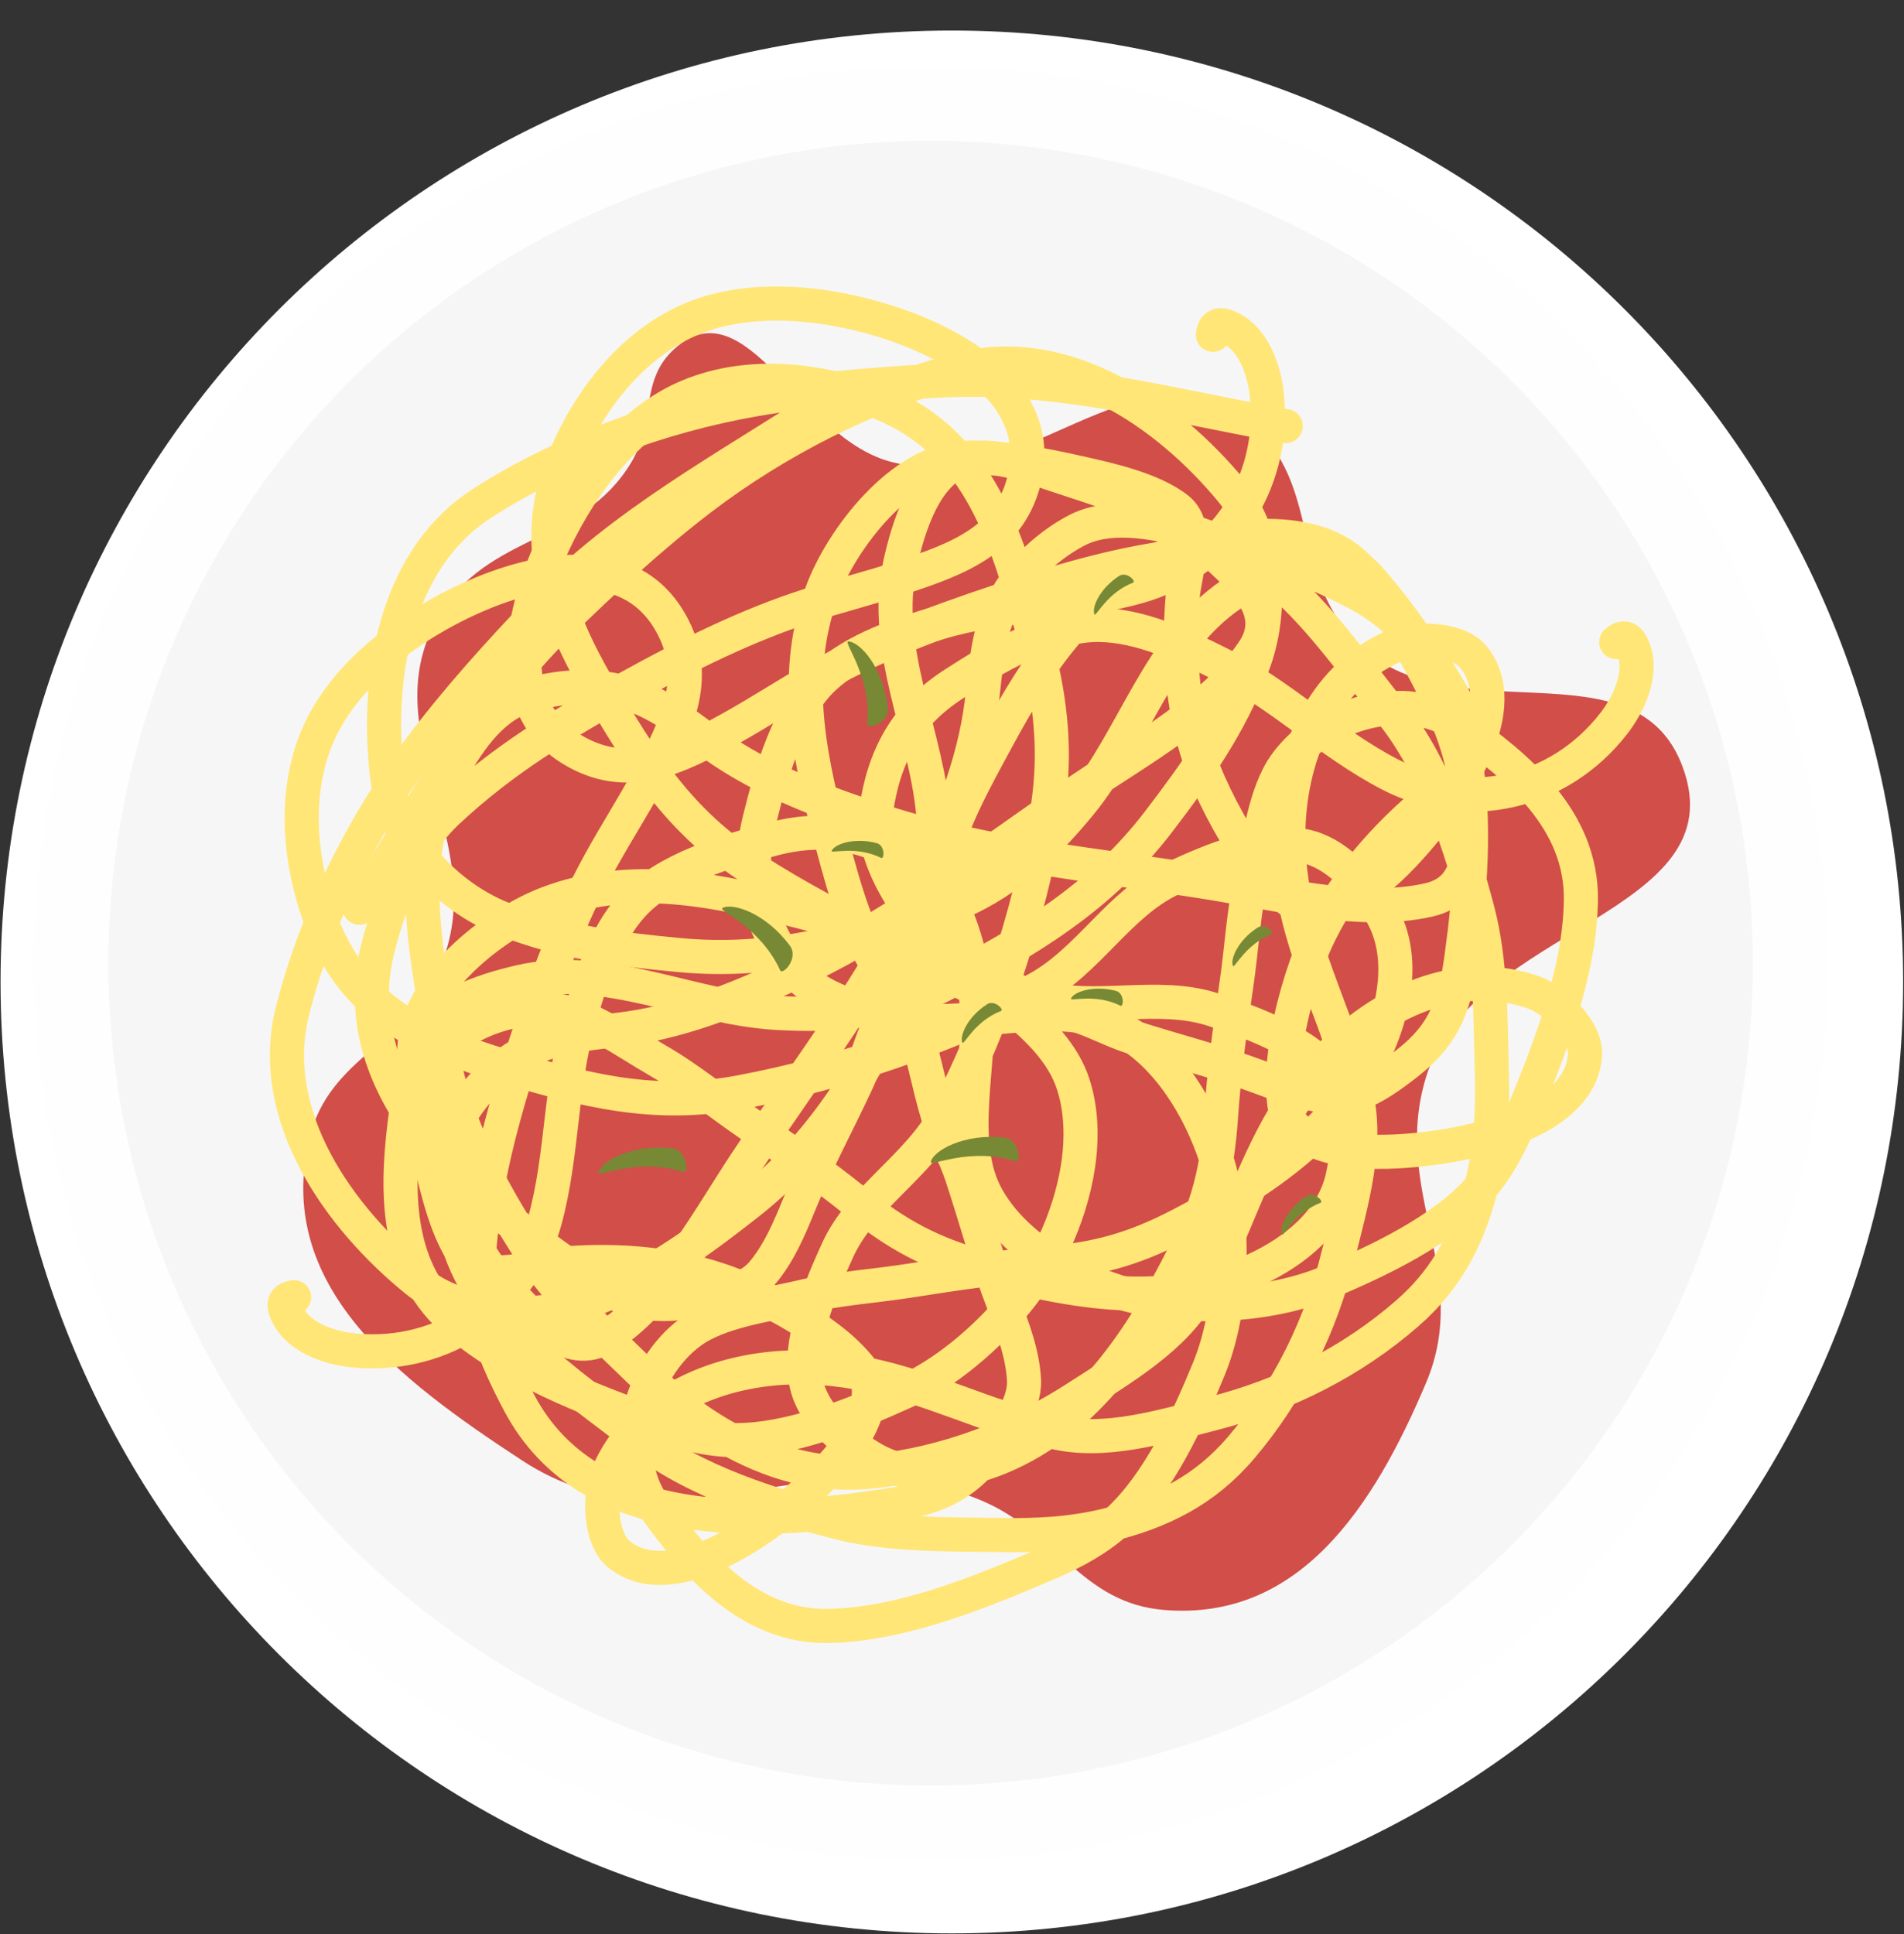 <svg width="1019" height="1035" viewBox="0 0 1019 1035" fill="none" xmlns="http://www.w3.org/2000/svg">
<rect x="0" y="0" width="1019" height="1035" fill="#333333" stroke="none"/>
<mask id="path-1-outside-1_108_8463" maskUnits="userSpaceOnUse" x="-0.651" y="15.394" width="1020" height="1020" fill="black">
<rect fill="white" x="-0.651" y="15.394" width="1020" height="1020"/>
<path fill-rule="evenodd" clip-rule="evenodd" d="M989.476 525.457C989.476 790.589 774.544 1005.52 509.412 1005.52C244.281 1005.52 29.349 790.589 29.349 525.457C29.349 260.325 244.281 45.394 509.412 45.394C774.544 45.394 989.476 260.325 989.476 525.457Z"/>
</mask>
<path fill-rule="evenodd" clip-rule="evenodd" d="M989.476 525.457C989.476 790.589 774.544 1005.52 509.412 1005.52C244.281 1005.52 29.349 790.589 29.349 525.457C29.349 260.325 244.281 45.394 509.412 45.394C774.544 45.394 989.476 260.325 989.476 525.457Z" fill="#CD9434"/>
<path d="M509.412 1034.57C790.589 1034.57 1018.53 806.634 1018.53 525.457H960.424C960.424 774.544 758.499 976.469 509.412 976.469V1034.57ZM0.297 525.457C0.297 806.634 228.236 1034.57 509.412 1034.57V976.469C260.325 976.469 58.401 774.544 58.401 525.457H0.297ZM509.412 16.342C228.236 16.342 0.297 244.28 0.297 525.457H58.401C58.401 276.37 260.325 74.445 509.412 74.445V16.342ZM1018.53 525.457C1018.53 244.28 790.589 16.342 509.412 16.342V74.445C758.499 74.445 960.424 276.37 960.424 525.457H1018.53Z" fill="white" mask="url(#path-1-outside-1_108_8463)"/>
<circle cx="498.063" cy="515.412" r="480.063" fill="#FFFEFF"/>
<circle cx="498.063" cy="515.412" r="440.058" fill="#F6F6F6"/>
<path d="M235.225 328.976C261.42 285 311.47 291.309 337.851 247.445C351.001 225.581 342.111 203.336 361.227 186.44C399.806 152.341 428.017 235.532 478.107 247.445C549.71 264.475 604.694 182.043 665.115 224.069C707.951 253.863 689.149 305.848 725.551 343.23C776.641 395.695 875.327 341.771 900.586 410.507C929.604 489.472 787.773 495.966 763.181 576.42C744.501 637.531 788.062 681.193 763.181 740.052C734.97 806.786 695.126 867.519 622.925 861.493C578.441 857.781 566.028 820.024 524.859 802.768C436.234 765.621 360.165 834.201 279.696 781.673C212.005 737.486 146.584 687.47 165.667 608.918C176.201 565.556 217.399 559.173 235.225 518.265C264.754 450.497 197.395 392.485 235.225 328.976Z" fill="#D24E49"/>
<path d="M649.122 179.165C649.576 175.306 651.352 172.956 655.933 174.542C670.624 179.628 676.776 198.175 678.071 212.006C682.514 259.446 654.159 301.134 609.468 313.816C574.237 323.815 537.67 322.704 502.671 333.157C481.845 339.376 457.777 347.273 441.366 362.349C422.127 380.024 412.398 414.582 406.457 438.859C399.265 468.243 405.643 492.602 423.121 517.071C437.334 536.969 472.063 544.265 494.886 546.021C527.77 548.55 569.954 534.183 599.981 550.765C624.959 564.559 642.11 593.054 650.825 619.733C661.708 653.05 660.256 700.254 646.932 732.612C635.687 759.922 620.291 793.545 598.278 813.865C588.052 823.304 575.088 830.427 562.395 835.881C526.236 851.418 483.71 869.168 443.799 870.061C401.282 871.013 372.334 837.505 349.774 805.715C329.944 777.773 342.701 732.564 369.601 712.785C385.041 701.431 410.599 698.43 428.838 694.053C448.31 689.38 467.911 688.3 487.588 685.173C511.164 681.428 534.567 678.052 558.381 676.172C586.674 673.939 606.237 668.685 631.849 655.372C675.25 632.814 719.822 603.664 738.89 555.995C747.596 534.229 751.193 508.293 738.646 487.635C730.279 473.858 717.558 458.463 701.426 453.577C679.171 446.837 646.837 460.979 627.106 470.241C598.707 483.571 582.676 514.276 554.488 529.478C506.552 555.332 449.418 574.421 396.117 584.458C350.105 593.123 313.008 583.441 269.129 570.348C226.979 557.771 190.178 539.596 173.036 495.907C160.4 463.703 156.153 425.201 170.36 392.88C184.949 359.69 220.476 334.111 252.586 319.777C285.96 304.878 334.487 294.114 357.437 330.724C376.237 360.714 362.4 388.062 347.219 416.113C339.034 431.239 329.753 445.708 321.432 460.754C304.129 492.043 291.964 525.433 281.049 559.401C268.525 598.378 258.625 633.654 256.114 674.348C254.448 701.329 265.333 727.087 277.887 750.736C315.349 821.305 407.236 815.701 473.722 805.837C498.822 802.113 514.604 796.608 529.918 776.644C537.294 767.028 548.666 751.796 548.042 738.694C547.369 724.573 542.119 710.72 537.094 697.702C528.296 674.907 522.288 651.823 514.592 628.734C511.054 618.122 505.497 608.59 502.185 597.838C496.919 580.745 494.094 562.519 487.832 545.778C483.396 533.921 473.986 524.843 467.883 513.909C455.809 492.277 449.605 467.255 443.312 443.481C432.183 401.435 424.375 358.921 439.907 316.857C450.59 287.924 482.542 246.61 516.173 244.97C534.606 244.071 559.253 248.922 576.261 252.755C591.491 256.187 616.551 261.39 630.268 272.338C642.867 282.394 634.061 306.257 632.944 319.412C630.105 352.856 633.354 388.32 647.176 419.275C655.072 436.961 665.489 455.063 678.071 469.876C681.469 473.876 691.719 484.515 697.533 485.689C722.344 490.698 750.157 459.582 762.731 444.333C778.917 424.7 810.555 378.409 788.518 351.524C780.217 341.397 756.917 341.042 745.945 345.807C706.353 362.998 689.505 406.622 689.505 447.252C689.505 484.394 701.333 513.078 713.833 546.629C718.405 558.901 722.016 571.57 725.388 584.215C732.737 611.774 723.043 643.836 716.509 670.577C707.124 708.983 689.799 744.671 664.083 774.82C644.632 797.624 621.25 809.149 592.439 816.176C573.325 820.838 554.845 821.729 535.148 821.406C507.226 820.949 476.728 821.671 449.394 814.838C414.208 806.041 371.772 792.774 342.962 770.076C303.764 739.192 256.392 710.367 243.342 658.9C238.884 641.319 234.664 619.232 243.342 602.217C251.938 585.361 267.45 569.097 284.698 561.104C300.975 553.561 318.398 552.826 335.786 550.4C368.204 545.876 399.688 532.433 429.081 518.531C482.311 493.354 530.822 454.817 579.302 421.951C609.263 401.64 650.011 379.283 670.773 348.361C685.365 326.628 663.863 309.275 648.757 295.084C622.819 270.719 589.035 262.484 555.948 251.173C544.422 247.233 529.375 242.933 517.024 245.821C495.043 250.962 485.855 283.177 481.75 301.653C471.445 348.025 496.655 393.285 499.752 439.224C501.839 470.186 499.858 499.74 485.885 527.775C463.091 573.511 439.661 613.266 399.402 644.668C372.48 665.667 349.154 682.668 316.81 695.634C288 707.184 247.899 705.527 222.907 685.295C181.45 651.735 142.504 597.11 156.493 541.155C168.746 492.144 193.866 441.9 224.123 401.395C244.217 374.495 266.887 349.509 290.05 325.25C333.283 279.972 389.178 250.402 441.123 216.385" stroke="#FFE676" stroke-width="18.245" stroke-linecap="round"/>
<path d="M865.007 343.543C867.983 341.046 870.887 340.553 873.134 344.85C880.339 358.625 872.098 376.343 863.555 387.298C834.257 424.873 785.031 435.77 743.807 414.354C711.308 397.47 685.455 371.586 652.814 355.193C633.391 345.439 610.458 334.681 588.175 334.4C562.052 334.071 531.273 352.552 510.3 366.147C484.915 382.601 472.853 404.704 468.794 434.5C465.493 458.729 485.767 487.854 501.175 504.784C523.374 529.175 563.929 547.646 574.412 580.306C583.133 607.474 576.075 639.975 564.123 665.369C549.197 697.082 515.77 730.443 483.883 744.857C456.97 757.022 422.707 770.936 392.75 770.63C378.835 770.488 364.514 766.782 351.536 762.047C314.564 748.559 271.44 732.315 241.779 705.596C210.181 677.133 212.09 632.893 217.47 594.285C222.199 560.349 262.486 536.193 295.628 540.244C314.652 542.569 335.313 557.911 351.589 567.232C368.966 577.184 383.972 589.84 400.438 601.058C420.166 614.499 439.514 628.092 458.136 643.054C480.26 660.83 498.101 670.422 525.872 678.296C572.93 691.64 625.36 700.99 671.928 679.37C693.191 669.499 713.595 653.088 718.629 629.449C721.987 613.683 723.286 593.755 714.894 579.136C703.319 558.969 670.087 547.089 649.374 540.299C619.564 530.527 586.84 541.881 555.899 533.616C503.281 519.56 448.606 494.274 402.929 465.028C363.498 439.781 343.137 407.295 320.179 367.675C298.126 329.616 283.805 291.151 301.288 247.597C314.176 215.493 337.487 184.558 369.992 170.777C403.371 156.624 446.77 162.371 479.97 173.957C514.477 185.999 557.179 211.443 548.777 253.827C541.894 288.547 513.068 298.963 482.784 308.969C466.453 314.365 449.777 318.531 433.403 323.776C399.351 334.683 367.6 350.644 336.362 367.882C300.518 387.661 269.122 406.548 239.388 434.443C219.673 452.939 209.931 479.151 202.851 504.972C181.724 582.025 252.445 640.958 307.6 679.372C328.422 693.874 343.684 700.691 368.52 696.661C380.483 694.721 399.205 691.433 407.736 681.468C416.93 670.73 422.608 657.047 427.879 644.126C437.107 621.502 448.564 600.58 458.796 578.498C463.498 568.349 465.99 557.6 470.953 547.503C478.842 531.45 489.285 516.248 496.207 499.769C501.109 488.097 500.486 475.037 503.542 462.894C509.589 438.87 522.233 416.403 533.955 394.785C554.688 356.55 578.16 320.253 618.31 300.289C645.926 286.556 697.513 278.399 723.116 300.267C737.148 312.253 751.761 332.686 761.512 347.139C770.242 360.081 784.914 381.053 787.39 398.428C789.663 414.386 766.891 425.716 757.056 434.525C732.055 456.919 710.1 484.959 698.932 516.968C692.552 535.255 687.72 555.574 686.719 574.984C686.449 580.225 686.614 594.998 690.04 599.839C704.664 620.499 746.245 616.925 765.853 614.448C791.097 611.259 845.869 599.263 848.266 564.583C849.169 551.52 832.454 535.284 821.201 531.227C780.596 516.589 738.418 536.787 710.556 566.358C685.086 593.391 674.024 622.38 660.113 655.37C655.025 667.438 648.966 679.135 642.749 690.651C629.199 715.748 600.156 732.436 577.063 747.418C543.896 768.936 506.812 783.029 467.421 787.338C437.626 790.597 412.704 782.951 386.916 768.308C369.807 758.594 355.745 746.57 341.631 732.827C321.622 713.346 298.929 692.958 283.721 669.24C264.144 638.709 242.355 599.951 236.953 563.674C229.601 514.316 214.89 460.851 240.685 414.442C249.497 398.589 261.572 379.62 279.556 373.186C297.372 366.813 319.815 365.613 337.85 371.623C354.87 377.296 368.054 388.708 382.374 398.866C409.071 417.805 441.205 429.611 472.131 439.649C528.139 457.828 589.873 463.046 647.697 472.371C683.432 478.134 728.421 489.805 764.737 481.537C790.261 475.725 786.512 448.35 785.248 427.662C783.079 392.142 764.137 362.98 747.811 332.058C742.124 321.287 734.121 307.838 723.152 301.471C703.628 290.139 674.849 307.285 659.191 317.917C619.891 344.601 607.202 394.831 577.953 430.39C558.239 454.357 536.531 474.508 507.136 485.332C459.182 502.988 414.866 515.855 364.03 511.103C330.035 507.925 301.399 504.302 268.967 491.56C240.078 480.209 212.028 451.503 207.712 419.639C200.552 366.784 209.665 300.32 258.218 269.187C300.747 241.917 353.485 222.575 403.284 213.842C436.355 208.044 469.99 205.404 503.484 203.632C566 200.325 626.96 217.133 688.094 227.996" stroke="#FFE676" stroke-width="18.245" stroke-linecap="round"/>
<path d="M157.417 694.161C153.563 694.656 151.233 696.457 152.868 701.022C158.11 715.657 176.722 721.61 190.567 722.758C238.051 726.693 279.433 697.893 291.637 653.07C301.258 617.733 299.756 581.18 309.834 546.072C315.831 525.181 323.47 501.029 338.369 484.458C355.837 465.031 390.289 454.933 414.501 448.732C443.807 441.227 468.233 447.344 492.887 464.559C512.936 478.558 520.603 513.207 522.603 536.011C525.484 568.866 511.568 611.201 528.47 641.048C542.53 665.878 571.208 682.723 597.978 691.152C631.41 701.679 678.595 699.722 710.809 686.053C737.997 674.516 771.454 658.762 791.537 636.532C800.866 626.206 807.85 613.167 813.169 600.416C828.318 564.093 845.612 521.379 846.078 481.461C846.575 438.937 812.76 410.349 780.73 388.129C752.578 368.599 707.508 381.839 688.017 408.949C676.83 424.51 674.102 450.099 669.92 468.383C665.455 487.904 664.585 507.515 661.669 527.225C658.176 550.839 655.051 574.278 653.426 598.11C651.495 626.426 646.451 646.043 633.413 671.797C611.319 715.436 582.649 760.317 535.186 779.894C513.514 788.833 487.618 792.706 466.827 780.382C452.961 772.161 437.431 759.606 432.373 743.527C425.395 721.346 439.191 688.863 448.241 669.033C461.267 640.493 491.798 624.135 506.699 595.787C532.038 547.577 550.515 490.241 559.982 436.837C568.154 390.734 558.076 353.743 544.514 310.006C531.487 267.993 512.92 231.388 469.049 214.715C436.712 202.424 398.168 198.589 366 213.141C332.968 228.084 307.771 263.883 293.78 296.144C279.239 329.675 268.995 378.315 305.848 400.872C336.038 419.35 363.236 405.221 391.123 389.742C406.161 381.395 420.529 371.96 435.485 363.479C466.588 345.841 499.846 333.32 533.695 322.043C572.536 309.103 607.705 298.826 648.369 295.879C675.33 293.925 701.204 304.534 724.985 316.834C795.951 353.54 791.33 445.481 782.178 512.069C778.722 537.208 773.387 553.048 753.588 568.574C744.051 576.052 728.942 587.586 715.833 587.103C701.706 586.581 687.798 581.48 674.727 576.594C651.839 568.041 628.692 562.279 605.522 554.83C594.873 551.407 585.282 545.952 574.495 542.755C557.346 537.672 539.091 535.043 522.284 528.959C510.381 524.651 501.203 515.338 490.204 509.353C468.444 497.511 443.357 491.575 419.517 485.537C377.355 474.857 334.76 467.505 292.864 483.485C264.047 494.477 223.077 526.87 221.797 560.516C221.095 578.957 226.209 603.552 230.224 620.518C233.818 635.709 239.289 660.713 250.384 674.312C260.573 686.802 284.341 677.742 297.483 676.484C330.895 673.287 366.392 676.157 397.493 689.647C415.262 697.354 433.475 707.577 448.422 720C452.458 723.355 463.206 733.49 464.442 739.292C469.715 764.047 438.899 792.192 423.785 804.927C404.327 821.323 358.377 853.454 331.257 831.705C321.042 823.514 320.438 800.219 325.085 789.196C341.852 749.423 385.294 732.11 425.921 731.675C463.06 731.278 491.87 742.798 525.552 754.938C537.873 759.379 550.58 762.855 563.26 766.091C590.895 773.145 622.853 763.108 649.522 756.288C687.825 746.494 723.326 728.788 753.198 702.751C775.793 683.058 787.067 659.553 793.786 630.669C798.243 611.506 798.937 593.018 798.403 573.325C797.647 545.41 798.043 514.906 790.918 487.647C781.746 452.556 768.025 410.264 745.02 381.699C713.719 342.833 684.389 295.773 632.785 283.273C615.158 279.004 593.027 275.02 576.106 283.88C559.342 292.656 543.245 308.34 535.437 325.673C528.068 342.031 527.52 359.46 525.28 376.872C521.103 409.337 507.997 440.964 494.411 470.503C469.805 524 431.789 572.92 399.443 621.749C379.454 651.926 357.533 692.91 326.835 714.002C305.26 728.825 287.678 707.51 273.326 692.556C248.685 666.881 240.089 633.187 228.425 600.223C224.362 588.739 219.901 573.739 222.657 561.358C227.563 539.324 259.677 529.792 278.108 525.488C324.367 514.688 369.895 539.413 415.864 542.018C446.847 543.775 476.378 541.477 504.262 527.206C549.751 503.923 589.254 480.069 620.223 439.477C640.933 412.332 657.684 388.825 670.303 356.345C681.544 327.413 679.458 287.332 658.96 262.557C624.958 221.462 569.921 183.103 514.119 197.689C465.241 210.465 415.269 236.121 375.089 266.81C348.406 287.19 323.663 310.127 299.654 333.548C254.841 377.263 225.871 433.47 192.411 485.776" stroke="#FFE676" stroke-width="18.245" stroke-linecap="round"/>
<path d="M464.134 387.54C466.508 362.219 451.474 344.02 453.848 343.229C460.178 343.229 472.821 357.298 475.212 378.836C476.091 386.749 464.134 390.705 464.134 387.54Z" fill="#778935"/>
<path d="M606.475 311.756C592.485 317.141 586.818 329.85 585.778 328.804C584.119 325.462 588.232 315.099 598.975 308.19C602.922 305.651 608.146 310.926 606.475 311.756Z" fill="#778935"/>
<path d="M680.594 499.905C666.604 505.29 660.937 517.998 659.897 516.952C658.238 513.61 662.351 503.247 673.094 496.338C677.041 493.8 682.265 499.075 680.594 499.905Z" fill="#778935"/>
<path d="M706.82 643.581C692.83 648.966 687.164 661.675 686.124 660.629C684.464 657.287 688.577 646.924 699.321 640.015C703.268 637.477 708.491 642.751 706.82 643.581Z" fill="#778935"/>
<path d="M535.776 540.955C521.786 546.34 516.12 559.048 515.08 558.003C513.42 554.661 517.533 544.298 528.277 537.388C532.224 534.85 537.447 540.125 535.776 540.955Z" fill="#778935"/>
<path d="M365.72 627.143C341.524 619.311 320.488 630.021 320.232 627.532C321.611 621.354 338.096 612.079 359.638 614.435C367.552 615.301 368.809 627.832 365.72 627.143Z" fill="#778935"/>
<path d="M543.607 621.44C519.411 613.608 498.374 624.318 498.119 621.829C499.497 615.651 515.983 606.375 537.524 608.732C545.438 609.598 546.696 622.129 543.607 621.44Z" fill="#778935"/>
<path d="M599.69 538.176C586.27 531.496 573.071 535.899 573.14 534.426C574.484 530.945 584.904 526.98 597.255 530.237C601.793 531.433 601.431 538.848 599.69 538.176Z" fill="#778935"/>
<path d="M471.611 459.099C458.191 452.419 444.992 456.823 445.061 455.35C446.405 451.869 456.825 447.903 469.176 451.16C473.714 452.357 473.351 459.771 471.611 459.099Z" fill="#778935"/>
<path d="M417.543 519.23C406.978 496.096 384.872 487.815 386.536 485.946C392.023 482.79 409.997 488.684 422.807 506.162C427.513 512.583 419.121 521.974 417.543 519.23Z" fill="#778935"/>
</svg>
